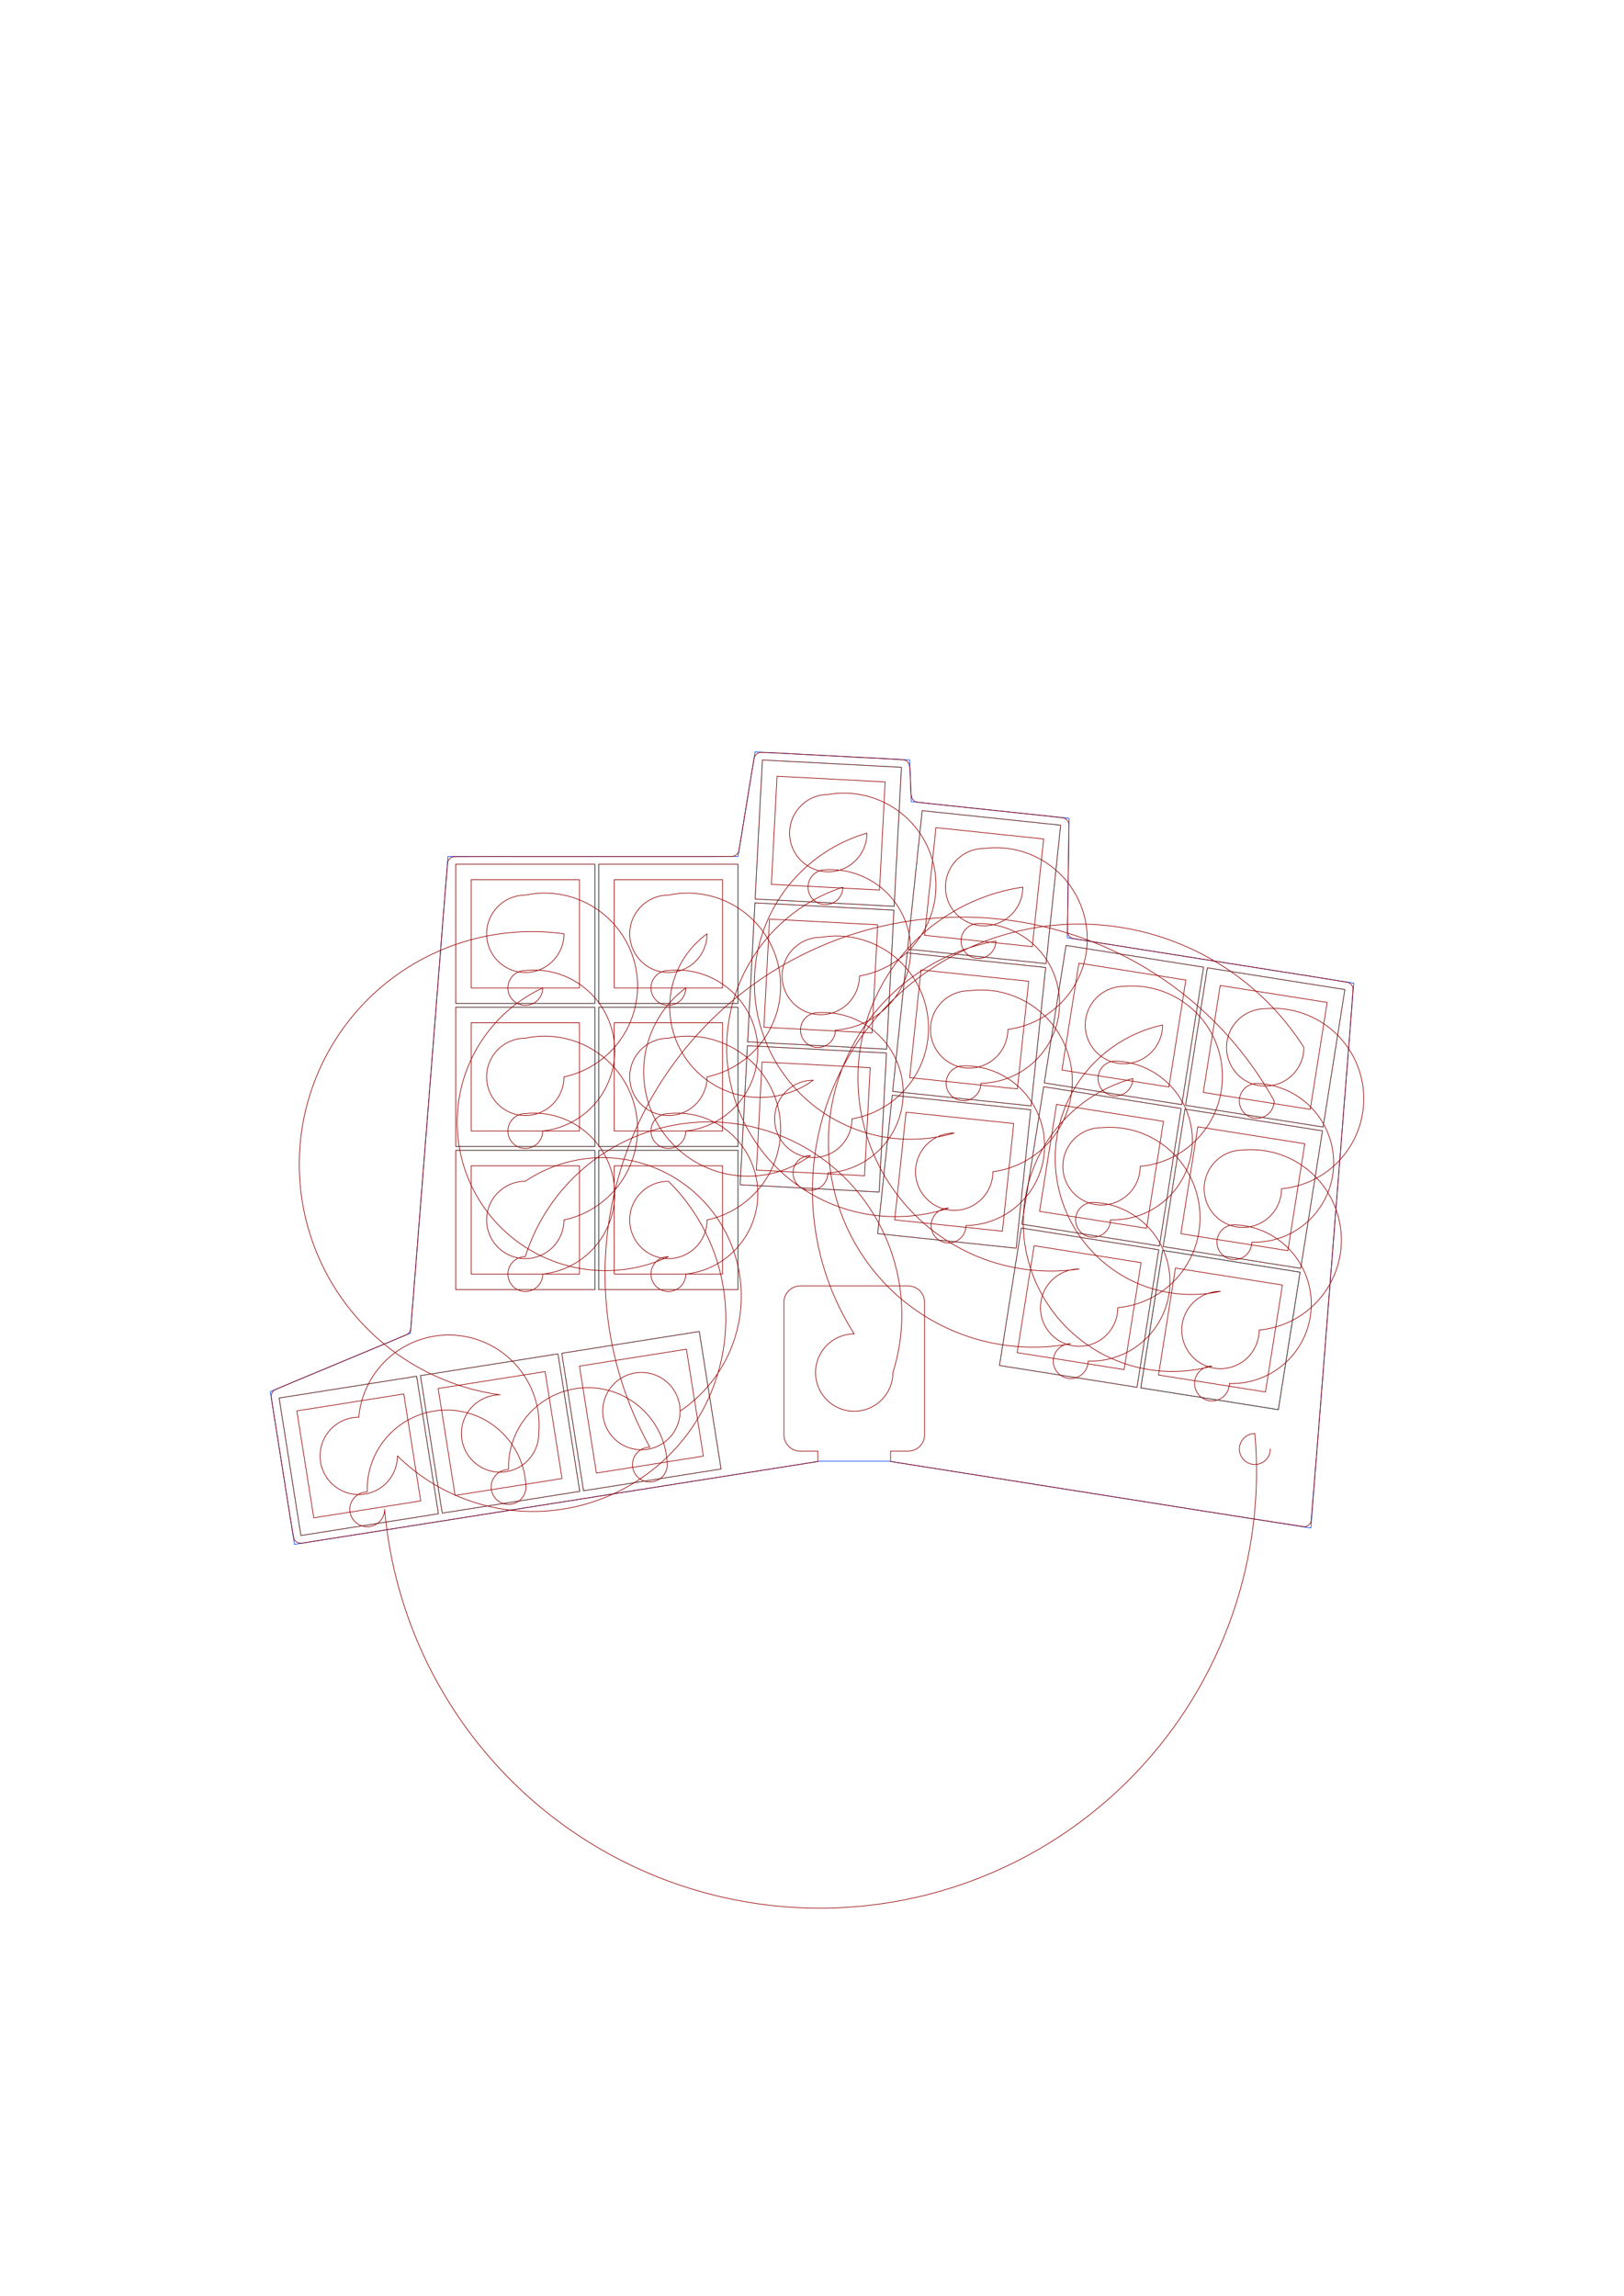 <?xml version="1.0" encoding="utf-8" standalone="no"?>
<!DOCTYPE svg PUBLIC "-//W3C//DTD SVG 1.1//EN" "http://www.w3.org/Graphics/SVG/1.1/DTD/svg11.dtd">
<svg version="1.1" width="595.2pt" height="841.7pt" viewBox="0 0 595.2 841.68" xmlns="http://www.w3.org/2000/svg">
  <defs />
  <g id="pcb">
    <path d="M107.928,566.087 L99.059,510.092 L150.433,488.653 L164.179,313.941 L270.478,313.941 L276.738,275.593 L333.354,278.56 L334.009,293.836 L391.84,299.953 L391.153,343.726 L496.141,360.368 L480.427,560.1 L325.835,535.615 L300.319,535.615 z" stroke="#0043FF" stroke-width="0.24" stroke-linecap="round" stroke-linejoin="round" fill="none" />
  </g>
  <g id="keycaps">
    <path d="M271.261,434.264 L322.215,436.935 L324.885,385.981 L273.932,383.311 z" stroke="#00FFFF" stroke-width="0.24" stroke-linecap="round" stroke-linejoin="round" fill="none" />
    <path d="M374.522,448.73 L424.917,456.712 L432.899,406.316 L382.504,398.334 z" stroke="#00FFFF" stroke-width="0.24" stroke-linecap="round" stroke-linejoin="round" fill="none" />
    <path d="M366.318,500.525 L416.714,508.507 L424.695,458.111 L374.3,450.13 z" stroke="#00FFFF" stroke-width="0.24" stroke-linecap="round" stroke-linejoin="round" fill="none" />
    <path d="M332.647,347.886 L383.391,353.219 L388.725,302.475 L337.981,297.142 z" stroke="#00FFFF" stroke-width="0.24" stroke-linecap="round" stroke-linejoin="round" fill="none" />
    <path d="M327.166,400.04 L377.91,405.373 L383.243,354.629 L332.499,349.296 z" stroke="#00FFFF" stroke-width="0.24" stroke-linecap="round" stroke-linejoin="round" fill="none" />
    <path d="M321.684,452.193 L372.428,457.527 L377.761,406.783 L327.017,401.449 z" stroke="#00FFFF" stroke-width="0.24" stroke-linecap="round" stroke-linejoin="round" fill="none" />
    <path d="M276.75,329.526 L327.704,332.196 L330.374,281.243 L279.421,278.572 z" stroke="#00FFFF" stroke-width="0.24" stroke-linecap="round" stroke-linejoin="round" fill="none" />
    <path d="M382.725,396.934 L433.121,404.916 L441.103,354.521 L390.707,346.539 z" stroke="#00FFFF" stroke-width="0.24" stroke-linecap="round" stroke-linejoin="round" fill="none" />
    <path d="M274.006,381.895 L324.959,384.566 L327.63,333.612 L276.676,330.942 z" stroke="#00FFFF" stroke-width="0.24" stroke-linecap="round" stroke-linejoin="round" fill="none" />
    <path d="M418.113,508.729 L468.509,516.71 L476.491,466.315 L426.095,458.333 z" stroke="#00FFFF" stroke-width="0.24" stroke-linecap="round" stroke-linejoin="round" fill="none" />
    <path d="M219.454,420.24 L270.478,420.24 L270.478,369.216 L219.454,369.216 z" stroke="#00FFFF" stroke-width="0.24" stroke-linecap="round" stroke-linejoin="round" fill="none" />
    <path d="M219.454,472.681 L270.478,472.681 L270.478,421.657 L219.454,421.657 z" stroke="#00FFFF" stroke-width="0.24" stroke-linecap="round" stroke-linejoin="round" fill="none" />
    <path d="M160.679,554.862 L152.698,504.466 L102.302,512.448 L110.284,562.843 z" stroke="#00FFFF" stroke-width="0.24" stroke-linecap="round" stroke-linejoin="round" fill="none" />
    <path d="M212.475,546.658 L204.493,496.263 L154.097,504.245 L162.079,554.64 z" stroke="#00FFFF" stroke-width="0.24" stroke-linecap="round" stroke-linejoin="round" fill="none" />
    <path d="M167.013,367.799 L218.037,367.799 L218.037,316.775 L167.013,316.775 z" stroke="#00FFFF" stroke-width="0.24" stroke-linecap="round" stroke-linejoin="round" fill="none" />
    <path d="M167.013,420.24 L218.037,420.24 L218.037,369.216 L167.013,369.216 z" stroke="#00FFFF" stroke-width="0.24" stroke-linecap="round" stroke-linejoin="round" fill="none" />
    <path d="M167.013,472.681 L218.037,472.681 L218.037,421.657 L167.013,421.657 z" stroke="#00FFFF" stroke-width="0.24" stroke-linecap="round" stroke-linejoin="round" fill="none" />
    <path d="M434.521,405.138 L484.916,413.12 L492.898,362.724 L442.502,354.743 z" stroke="#00FFFF" stroke-width="0.24" stroke-linecap="round" stroke-linejoin="round" fill="none" />
    <path d="M264.27,538.455 L256.288,488.059 L205.893,496.041 L213.875,546.436 z" stroke="#00FFFF" stroke-width="0.24" stroke-linecap="round" stroke-linejoin="round" fill="none" />
    <path d="M219.454,367.799 L270.478,367.799 L270.478,316.775 L219.454,316.775 z" stroke="#00FFFF" stroke-width="0.24" stroke-linecap="round" stroke-linejoin="round" fill="none" />
    <path d="M426.317,456.933 L476.712,464.915 L484.694,414.52 L434.299,406.538 z" stroke="#00FFFF" stroke-width="0.24" stroke-linecap="round" stroke-linejoin="round" fill="none" />
    <path d="M418.113,508.729 L468.509,516.71 L476.491,466.315 L426.095,458.333 z" stroke="#00FFFF" stroke-width="0.24" stroke-linecap="round" stroke-linejoin="round" fill="none" />
  </g>
  <path d="M249.255,517.248 A14.173,14.173 0 0 0 235.081,503.075 A14.173,14.173 0 0 0 220.908,517.248 A14.173,14.173 0 0 0 235.081,531.421 A14.173,14.173 0 0 0 249.255,517.248 A14.173,14.173 0 0 0 192.525,432.996 A14.173,14.173 0 0 0 178.352,447.169 A14.173,14.173 0 0 0 192.525,461.342 A14.173,14.173 0 0 0 206.698,447.169 A14.173,14.173 0 0 0 192.525,380.555 A14.173,14.173 0 0 0 178.352,394.728 A14.173,14.173 0 0 0 192.525,408.901 A14.173,14.173 0 0 0 206.698,394.728 A14.173,14.173 0 0 0 192.525,328.114 A14.173,14.173 0 0 0 178.352,342.287 A14.173,14.173 0 0 0 192.525,356.46 A14.173,14.173 0 0 0 206.698,342.287 A14.173,14.173 0 0 0 183.286,511.278 A14.173,14.173 0 0 0 169.113,525.451 A14.173,14.173 0 0 0 183.286,539.625 A14.173,14.173 0 0 0 197.459,525.451 A14.173,14.173 0 0 0 131.491,519.482 A14.173,14.173 0 0 0 117.317,533.655 A14.173,14.173 0 0 0 131.491,547.828 A14.173,14.173 0 0 0 145.664,533.655 A14.173,14.173 0 0 0 244.966,432.996 A14.173,14.173 0 0 0 230.793,447.169 A14.173,14.173 0 0 0 244.966,461.342 A14.173,14.173 0 0 0 259.139,447.169 A14.173,14.173 0 0 0 244.966,380.555 A14.173,14.173 0 0 0 230.793,394.728 A14.173,14.173 0 0 0 244.966,408.901 A14.173,14.173 0 0 0 259.139,394.728 A14.173,14.173 0 0 0 244.966,328.114 A14.173,14.173 0 0 0 230.793,342.287 A14.173,14.173 0 0 0 244.966,356.46 A14.173,14.173 0 0 0 259.139,342.287 A14.173,14.173 0 0 0 298.073,395.949 A14.173,14.173 0 0 0 283.9,410.123 A14.173,14.173 0 0 0 298.073,424.296 A14.173,14.173 0 0 0 312.247,410.123 A14.173,14.173 0 0 0 300.818,343.58 A14.173,14.173 0 0 0 286.645,357.753 A14.173,14.173 0 0 0 300.818,371.927 A14.173,14.173 0 0 0 314.991,357.753 A14.173,14.173 0 0 0 303.562,291.211 A14.173,14.173 0 0 0 289.389,305.384 A14.173,14.173 0 0 0 303.562,319.558 A14.173,14.173 0 0 0 317.736,305.384 A14.173,14.173 0 0 0 349.723,415.315 A14.173,14.173 0 0 0 335.549,429.488 A14.173,14.173 0 0 0 349.723,443.661 A14.173,14.173 0 0 0 363.896,429.488 A14.173,14.173 0 0 0 355.204,363.161 A14.173,14.173 0 0 0 341.031,377.334 A14.173,14.173 0 0 0 355.204,391.508 A14.173,14.173 0 0 0 369.377,377.334 A14.173,14.173 0 0 0 360.686,311.008 A14.173,14.173 0 0 0 346.513,325.181 A14.173,14.173 0 0 0 360.686,339.354 A14.173,14.173 0 0 0 374.859,325.181 A14.173,14.173 0 0 0 395.507,465.145 A14.173,14.173 0 0 0 381.334,479.318 A14.173,14.173 0 0 0 395.507,493.491 A14.173,14.173 0 0 0 409.68,479.318 A14.173,14.173 0 0 0 403.71,413.35 A14.173,14.173 0 0 0 389.537,427.523 A14.173,14.173 0 0 0 403.71,441.696 A14.173,14.173 0 0 0 417.884,427.523 A14.173,14.173 0 0 0 411.914,361.554 A14.173,14.173 0 0 0 397.741,375.728 A14.173,14.173 0 0 0 411.914,389.901 A14.173,14.173 0 0 0 426.087,375.728 A14.173,14.173 0 0 0 447.302,473.349 A14.173,14.173 0 0 0 433.129,487.522 A14.173,14.173 0 0 0 447.302,501.695 A14.173,14.173 0 0 0 461.475,487.522 A14.173,14.173 0 0 0 455.506,421.553 A14.173,14.173 0 0 0 441.332,435.726 A14.173,14.173 0 0 0 455.506,449.9 A14.173,14.173 0 0 0 469.679,435.726 A14.173,14.173 0 0 0 463.709,369.758 A14.173,14.173 0 0 0 449.536,383.931 A14.173,14.173 0 0 0 463.709,398.104 A14.173,14.173 0 0 0 477.882,383.931 A14.173,14.173 0 0 0 313.077,488.942 A14.173,14.173 0 0 0 298.904,503.115 A14.173,14.173 0 0 0 313.077,517.288 A14.173,14.173 0 0 0 327.25,503.115 A6.378,6.378 0 0 0 192.525,460.634 A6.378,6.378 0 0 0 186.147,467.012 A6.378,6.378 0 0 0 192.525,473.39 A6.378,6.378 0 0 0 198.903,467.012 A6.378,6.378 0 0 0 192.525,408.193 A6.378,6.378 0 0 0 186.147,414.571 A6.378,6.378 0 0 0 192.525,420.949 A6.378,6.378 0 0 0 198.903,414.571 A6.378,6.378 0 0 0 192.525,355.752 A6.378,6.378 0 0 0 186.147,362.13 A6.378,6.378 0 0 0 192.525,368.508 A6.378,6.378 0 0 0 198.903,362.13 A6.378,6.378 0 0 0 244.966,460.634 A6.378,6.378 0 0 0 238.588,467.012 A6.378,6.378 0 0 0 244.966,473.39 A6.378,6.378 0 0 0 251.344,467.012 A6.378,6.378 0 0 0 244.966,408.193 A6.378,6.378 0 0 0 238.588,414.571 A6.378,6.378 0 0 0 244.966,420.949 A6.378,6.378 0 0 0 251.344,414.571 A6.378,6.378 0 0 0 244.966,355.752 A6.378,6.378 0 0 0 238.588,362.13 A6.378,6.378 0 0 0 244.966,368.508 A6.378,6.378 0 0 0 251.344,362.13 A6.378,6.378 0 0 0 297.035,423.56 A6.378,6.378 0 0 0 290.657,429.938 A6.378,6.378 0 0 0 297.035,436.316 A6.378,6.378 0 0 0 303.413,429.938 A6.378,6.378 0 0 0 299.779,371.191 A6.378,6.378 0 0 0 293.401,377.569 A6.378,6.378 0 0 0 299.779,383.947 A6.378,6.378 0 0 0 306.157,377.569 A6.378,6.378 0 0 0 302.524,318.822 A6.378,6.378 0 0 0 296.146,325.2 A6.378,6.378 0 0 0 302.524,331.578 A6.378,6.378 0 0 0 308.902,325.2 A6.378,6.378 0 0 0 347.649,442.844 A6.378,6.378 0 0 0 341.271,449.222 A6.378,6.378 0 0 0 347.649,455.6 A6.378,6.378 0 0 0 354.027,449.222 A6.378,6.378 0 0 0 353.13,390.69 A6.378,6.378 0 0 0 346.752,397.068 A6.378,6.378 0 0 0 353.13,403.446 A6.378,6.378 0 0 0 359.508,397.068 A6.378,6.378 0 0 0 358.612,338.537 A6.378,6.378 0 0 0 352.234,344.915 A6.378,6.378 0 0 0 358.612,351.293 A6.378,6.378 0 0 0 364.99,344.915 A6.378,6.378 0 0 0 392.403,492.538 A6.378,6.378 0 0 0 386.025,498.916 A6.378,6.378 0 0 0 392.403,505.294 A6.378,6.378 0 0 0 398.781,498.916 A6.378,6.378 0 0 0 400.606,440.743 A6.378,6.378 0 0 0 394.228,447.121 A6.378,6.378 0 0 0 400.606,453.499 A6.378,6.378 0 0 0 406.984,447.121 A6.378,6.378 0 0 0 408.81,388.948 A6.378,6.378 0 0 0 402.432,395.326 A6.378,6.378 0 0 0 408.81,401.704 A6.378,6.378 0 0 0 415.188,395.326 A6.378,6.378 0 0 0 444.198,500.742 A6.378,6.378 0 0 0 437.82,507.12 A6.378,6.378 0 0 0 444.198,513.498 A6.378,6.378 0 0 0 450.576,507.12 A6.378,6.378 0 0 0 452.402,448.947 A6.378,6.378 0 0 0 446.024,455.325 A6.378,6.378 0 0 0 452.402,461.703 A6.378,6.378 0 0 0 458.78,455.325 A6.378,6.378 0 0 0 460.605,397.151 A6.378,6.378 0 0 0 454.227,403.529 A6.378,6.378 0 0 0 460.605,409.907 A6.378,6.378 0 0 0 466.983,403.529 A6.378,6.378 0 0 0 238.185,530.468 A6.378,6.378 0 0 0 231.807,536.846 A6.378,6.378 0 0 0 238.185,543.224 A6.378,6.378 0 0 0 244.563,536.846 A6.378,6.378 0 0 0 186.39,538.672 A6.378,6.378 0 0 0 180.012,545.05 A6.378,6.378 0 0 0 186.39,551.428 A6.378,6.378 0 0 0 192.768,545.05 A6.378,6.378 0 0 0 134.595,546.875 A6.378,6.378 0 0 0 128.217,553.253 A6.378,6.378 0 0 0 134.595,559.631 A6.378,6.378 0 0 0 140.973,553.253 A5.669,5.669 0 0 0 459.911,525.464 A5.669,5.669 0 0 0 454.241,531.134 A5.669,5.669 0 0 0 459.911,536.803 A5.669,5.669 0 0 0 465.58,531.134" stroke="#960000" stroke-width="0.24" stroke-linecap="round" stroke-linejoin="round" fill="none" />
  <path d="M110.727,565.643 C110.002,565.768 109.222,565.568 108.606,565.136 C108.299,564.919 108.033,564.645 107.867,564.325 C107.701,564.005 107.637,563.639 107.572,563.274 C106.077,554.798 104.788,546.288 103.455,537.789 C102.789,533.54 102.112,529.293 101.427,525.042 C100.741,520.789 100.048,516.532 99.459,512.308 C99.416,511.999 99.373,511.69 99.412,511.38 C99.451,511.069 99.571,510.757 99.732,510.468 C99.894,510.179 100.096,509.913 100.34,509.716 C100.584,509.52 100.87,509.395 101.155,509.269 C105.066,507.551 109.061,505.908 113.045,504.255 C117.029,502.602 121.001,500.939 124.975,499.277 C128.948,497.615 132.923,495.953 136.905,494.299 C140.886,492.644 144.874,490.998 148.808,489.293 C149.045,489.19 149.281,489.088 149.49,488.936 C149.699,488.785 149.88,488.585 150.038,488.368 C150.196,488.15 150.33,487.916 150.408,487.67 C150.486,487.424 150.507,487.166 150.529,486.908 C151.709,472.74 152.81,458.535 153.92,444.333 C155.03,430.132 156.149,415.935 157.271,401.74 C158.392,387.545 159.516,373.352 160.622,359.146 C161.728,344.941 162.816,330.724 164.039,316.597 C164.069,316.247 164.1,315.897 164.232,315.573 C164.365,315.248 164.599,314.949 164.875,314.694 C165.151,314.439 165.468,314.229 165.802,314.122 C166.135,314.015 166.485,314.01 166.835,314.006 C175.216,313.9 183.671,313.929 192.116,313.941 C200.562,313.952 208.998,313.946 217.434,313.941 C225.87,313.935 234.307,313.93 242.751,313.941 C251.196,313.951 259.649,313.978 268.038,313.881 C268.369,313.877 268.7,313.873 269.016,313.778 C269.333,313.682 269.637,313.495 269.904,313.266 C270.172,313.037 270.405,312.768 270.552,312.472 C270.7,312.176 270.763,311.855 270.825,311.533 C271.351,308.796 271.785,305.992 272.232,303.197 C272.679,300.402 273.138,297.617 273.598,294.832 C274.057,292.046 274.517,289.261 274.963,286.466 C275.41,283.671 275.843,280.865 276.372,278.133 C276.436,277.799 276.502,277.467 276.659,277.162 C276.816,276.857 277.063,276.58 277.348,276.35 C277.633,276.12 277.956,275.936 278.288,275.849 C278.62,275.762 278.961,275.772 279.302,275.783 C283.549,275.913 287.854,276.167 292.151,276.401 C296.449,276.636 300.739,276.851 305.028,277.076 C309.316,277.301 313.604,277.535 317.904,277.751 C322.204,277.967 326.517,278.164 330.737,278.479 C331.079,278.504 331.421,278.53 331.757,278.655 C332.094,278.779 332.426,279.001 332.67,279.263 C333.157,279.785 333.29,280.464 333.388,281.148 C333.629,282.829 333.655,284.547 333.684,286.265 C333.713,287.983 333.745,289.7 333.979,291.383 C334.07,292.043 334.193,292.698 334.648,293.214 C334.876,293.472 335.186,293.695 335.505,293.827 C335.825,293.96 336.153,294.002 336.481,294.044 C340.812,294.591 345.235,295.034 349.645,295.49 C354.055,295.946 358.453,296.416 362.851,296.887 C367.249,297.357 371.648,297.828 376.057,298.283 C380.466,298.739 384.886,299.179 389.226,299.733 C389.57,299.777 389.912,299.821 390.23,299.962 C390.548,300.103 390.841,300.341 391.087,300.62 C391.333,300.898 391.533,301.218 391.636,301.55 C391.739,301.882 391.744,302.226 391.748,302.571 C391.785,305.751 391.708,308.992 391.647,312.224 C391.586,315.457 391.541,318.681 391.495,321.905 C391.45,325.129 391.404,328.354 391.343,331.586 C391.283,334.817 391.208,338.057 391.24,341.242 C391.244,341.575 391.248,341.908 391.344,342.229 C391.439,342.55 391.626,342.861 391.856,343.135 C392.085,343.409 392.358,343.647 392.66,343.795 C392.962,343.942 393.292,343.999 393.623,344.055 C401.887,345.466 410.236,346.762 418.575,348.072 C426.913,349.383 435.241,350.709 443.568,352.034 C451.895,353.36 460.221,354.686 468.561,355.996 C476.9,357.306 485.251,358.601 493.508,360.016 C493.853,360.076 494.198,360.135 494.51,360.293 C494.823,360.451 495.103,360.708 495.336,361.003 C495.568,361.297 495.753,361.63 495.833,361.971 C495.913,362.313 495.888,362.663 495.863,363.013 C494.706,379.132 493.406,395.318 492.118,411.496 C490.831,427.673 489.554,443.841 488.29,460.012 C485.762,492.353 483.282,524.704 480.561,557.037 C480.528,557.425 480.495,557.813 480.341,558.156 C480.187,558.5 479.911,558.798 479.596,559.046 C479.281,559.295 478.927,559.493 478.557,559.563 C478.187,559.633 477.802,559.575 477.416,559.516 C452.22,555.698 427.063,551.662 401.9,547.662 C376.737,543.662 351.567,539.698 326.402,535.705 C326.402,534.438 326.402,533.172 326.402,531.905 C328.564,531.905 330.726,531.905 332.888,531.905 C333.028,531.9 333.168,531.895 333.308,531.889 C333.448,531.874 333.588,531.858 333.728,531.842 C333.865,531.818 334.002,531.795 334.139,531.771 C334.278,531.736 334.416,531.702 334.555,531.667 C334.691,531.621 334.827,531.576 334.963,531.531 C335.096,531.475 335.229,531.419 335.363,531.363 C335.486,531.3 335.611,531.236 335.735,531.173 C335.856,531.101 335.978,531.03 336.1,530.958 C336.216,530.876 336.332,530.795 336.449,530.713 C336.56,530.625 336.672,530.538 336.783,530.45 C336.887,530.352 336.99,530.253 337.094,530.155 C337.192,530.052 337.291,529.948 337.389,529.844 C337.477,529.733 337.564,529.621 337.652,529.51 C337.734,529.394 337.816,529.277 337.897,529.161 C337.969,529.039 338.04,528.918 338.112,528.796 C338.175,528.672 338.239,528.548 338.302,528.423 C338.358,528.29 338.414,528.157 338.47,528.024 C338.515,527.888 338.56,527.752 338.606,527.616 C338.64,527.477 338.675,527.339 338.71,527.2 C338.733,527.063 338.757,526.926 338.781,526.789 C338.797,526.649 338.813,526.509 338.828,526.369 C338.834,526.229 338.839,526.089 338.844,525.949 C338.844,509.742 338.844,493.535 338.844,477.328 C338.839,477.187 338.834,477.047 338.828,476.907 C338.813,476.767 338.797,476.627 338.781,476.487 C338.757,476.35 338.733,476.213 338.71,476.076 C338.675,475.937 338.64,475.799 338.606,475.66 C338.56,475.524 338.515,475.388 338.47,475.252 C338.414,475.119 338.358,474.986 338.302,474.853 C338.239,474.729 338.175,474.605 338.112,474.481 C338.04,474.359 337.969,474.237 337.897,474.115 C337.816,473.999 337.734,473.883 337.652,473.767 C337.564,473.655 337.477,473.543 337.389,473.432 C337.291,473.328 337.192,473.225 337.094,473.121 C336.99,473.023 336.887,472.925 336.783,472.826 C336.672,472.739 336.56,472.651 336.449,472.563 C336.332,472.481 336.216,472.4 336.1,472.318 C335.978,472.246 335.856,472.175 335.735,472.103 C335.611,472.04 335.486,471.977 335.363,471.913 C335.229,471.857 335.096,471.801 334.963,471.745 C334.827,471.7 334.691,471.655 334.555,471.609 C334.416,471.575 334.278,471.54 334.139,471.505 C334.002,471.482 333.865,471.458 333.728,471.434 C333.588,471.418 333.448,471.403 333.308,471.387 C333.168,471.382 333.028,471.376 332.888,471.371 C319.681,471.371 306.474,471.371 293.267,471.371 C293.126,471.376 292.986,471.382 292.846,471.387 C292.706,471.403 292.566,471.418 292.426,471.434 C292.289,471.458 292.152,471.482 292.015,471.505 C291.876,471.54 291.738,471.575 291.599,471.609 C291.463,471.655 291.327,471.7 291.191,471.745 C291.058,471.801 290.925,471.857 290.792,471.913 C290.668,471.977 290.544,472.04 290.42,472.103 C290.298,472.175 290.176,472.246 290.054,472.318 C289.938,472.4 289.822,472.481 289.706,472.563 C289.594,472.651 289.482,472.739 289.371,472.826 C289.267,472.925 289.164,473.023 289.06,473.121 C288.962,473.225 288.863,473.328 288.765,473.432 C288.678,473.543 288.59,473.655 288.502,473.767 C288.42,473.883 288.339,473.999 288.257,474.115 C288.185,474.237 288.114,474.359 288.042,474.481 C287.979,474.605 287.915,474.729 287.852,474.853 C287.796,474.986 287.74,475.119 287.684,475.252 C287.639,475.388 287.594,475.524 287.548,475.66 C287.514,475.799 287.479,475.937 287.444,476.076 C287.421,476.213 287.397,476.35 287.373,476.487 C287.357,476.627 287.342,476.767 287.326,476.907 C287.321,477.047 287.315,477.187 287.31,477.328 C287.31,493.535 287.31,509.742 287.31,525.949 C287.315,526.089 287.321,526.229 287.326,526.369 C287.342,526.509 287.357,526.649 287.373,526.789 C287.397,526.926 287.421,527.063 287.444,527.2 C287.479,527.339 287.514,527.477 287.548,527.616 C287.594,527.752 287.639,527.888 287.684,528.024 C287.74,528.157 287.796,528.29 287.852,528.423 C287.915,528.548 287.979,528.672 288.042,528.796 C288.114,528.918 288.185,529.039 288.257,529.161 C288.339,529.277 288.42,529.394 288.502,529.51 C288.59,529.621 288.678,529.733 288.765,529.844 C288.863,529.948 288.962,530.052 289.06,530.155 C289.164,530.253 289.267,530.352 289.371,530.45 C289.482,530.538 289.594,530.625 289.706,530.713 C289.822,530.795 289.938,530.876 290.054,530.958 C290.176,531.03 290.298,531.101 290.42,531.173 C290.544,531.236 290.668,531.3 290.792,531.363 C290.925,531.419 291.058,531.475 291.191,531.531 C291.327,531.576 291.463,531.621 291.599,531.667 C291.738,531.702 291.876,531.736 292.015,531.771 C292.152,531.795 292.289,531.818 292.426,531.842 C292.566,531.858 292.706,531.874 292.846,531.889 C292.986,531.895 293.126,531.9 293.267,531.905 C295.428,531.905 297.59,531.905 299.752,531.905 C299.752,533.172 299.752,534.438 299.752,535.705 C236.744,545.684 173.736,555.664 110.727,565.643 z" stroke="#960000" stroke-width="0.24" stroke-linecap="round" stroke-linejoin="round" fill="none" />
  <path d="M264.27,538.455 L256.288,488.059 L205.893,496.041 L213.875,546.436 z" stroke="#960000" stroke-width="0.24" stroke-linecap="round" stroke-linejoin="round" fill="none" />
  <path d="M167.013,472.681 L218.037,472.681 L218.037,421.657 L167.013,421.657 z" stroke="#960000" stroke-width="0.24" stroke-linecap="round" stroke-linejoin="round" fill="none" />
  <path d="M167.013,420.24 L218.037,420.24 L218.037,369.216 L167.013,369.216 z" stroke="#960000" stroke-width="0.24" stroke-linecap="round" stroke-linejoin="round" fill="none" />
  <path d="M167.013,367.799 L218.037,367.799 L218.037,316.775 L167.013,316.775 z" stroke="#960000" stroke-width="0.24" stroke-linecap="round" stroke-linejoin="round" fill="none" />
  <path d="M212.475,546.658 L204.493,496.263 L154.097,504.245 L162.079,554.64 z" stroke="#960000" stroke-width="0.24" stroke-linecap="round" stroke-linejoin="round" fill="none" />
  <path d="M160.679,554.862 L152.698,504.466 L102.302,512.448 L110.284,562.844 z" stroke="#960000" stroke-width="0.24" stroke-linecap="round" stroke-linejoin="round" fill="none" />
  <path d="M219.454,472.681 L270.478,472.681 L270.478,421.657 L219.454,421.657 z" stroke="#960000" stroke-width="0.24" stroke-linecap="round" stroke-linejoin="round" fill="none" />
  <path d="M219.454,420.24 L270.478,420.24 L270.478,369.216 L219.454,369.216 z" stroke="#960000" stroke-width="0.24" stroke-linecap="round" stroke-linejoin="round" fill="none" />
  <path d="M219.454,367.799 L270.478,367.799 L270.478,316.775 L219.454,316.775 z" stroke="#960000" stroke-width="0.24" stroke-linecap="round" stroke-linejoin="round" fill="none" />
  <path d="M271.261,434.264 L322.215,436.935 L324.885,385.981 L273.932,383.311 z" stroke="#960000" stroke-width="0.24" stroke-linecap="round" stroke-linejoin="round" fill="none" />
  <path d="M274.006,381.895 L324.959,384.566 L327.63,333.612 L276.676,330.942 z" stroke="#960000" stroke-width="0.24" stroke-linecap="round" stroke-linejoin="round" fill="none" />
  <path d="M276.75,329.526 L327.704,332.197 L330.374,281.243 L279.421,278.572 z" stroke="#960000" stroke-width="0.24" stroke-linecap="round" stroke-linejoin="round" fill="none" />
  <path d="M321.684,452.193 L372.428,457.527 L377.762,406.783 L327.017,401.449 z" stroke="#960000" stroke-width="0.24" stroke-linecap="round" stroke-linejoin="round" fill="none" />
  <path d="M327.166,400.04 L377.91,405.373 L383.243,354.629 L332.499,349.296 z" stroke="#960000" stroke-width="0.24" stroke-linecap="round" stroke-linejoin="round" fill="none" />
  <path d="M332.647,347.886 L383.391,353.22 L388.725,302.475 L337.981,297.142 z" stroke="#960000" stroke-width="0.24" stroke-linecap="round" stroke-linejoin="round" fill="none" />
  <path d="M366.318,500.525 L416.714,508.507 L424.695,458.111 L374.3,450.13 z" stroke="#960000" stroke-width="0.24" stroke-linecap="round" stroke-linejoin="round" fill="none" />
  <path d="M374.522,448.73 L424.917,456.712 L432.899,406.316 L382.504,398.334 z" stroke="#960000" stroke-width="0.24" stroke-linecap="round" stroke-linejoin="round" fill="none" />
  <path d="M382.725,396.934 L433.121,404.916 L441.103,354.521 L390.707,346.539 z" stroke="#960000" stroke-width="0.24" stroke-linecap="round" stroke-linejoin="round" fill="none" />
  <path d="M418.113,508.729 L468.509,516.71 L476.491,466.315 L426.095,458.333 z" stroke="#960000" stroke-width="0.24" stroke-linecap="round" stroke-linejoin="round" fill="none" />
  <path d="M426.317,456.933 L476.713,464.915 L484.694,414.52 L434.299,406.538 z" stroke="#960000" stroke-width="0.24" stroke-linecap="round" stroke-linejoin="round" fill="none" />
  <path d="M434.521,405.138 L484.916,413.12 L492.898,362.724 L442.502,354.743 z" stroke="#960000" stroke-width="0.24" stroke-linecap="round" stroke-linejoin="round" fill="none" />
  <path d="M257.784,533.742 L251.576,494.546 L212.379,500.754 L218.587,539.95 z" stroke="#960000" stroke-width="0.24" stroke-linecap="round" stroke-linejoin="round" fill="none" />
  <path d="M172.683,467.012 L212.368,467.012 L212.368,427.327 L172.683,427.327 z" stroke="#960000" stroke-width="0.24" stroke-linecap="round" stroke-linejoin="round" fill="none" />
  <path d="M172.683,414.571 L212.368,414.571 L212.368,374.886 L172.683,374.886 z" stroke="#960000" stroke-width="0.24" stroke-linecap="round" stroke-linejoin="round" fill="none" />
  <path d="M172.683,362.13 L212.368,362.13 L212.368,322.445 L172.683,322.445 z" stroke="#960000" stroke-width="0.24" stroke-linecap="round" stroke-linejoin="round" fill="none" />
  <path d="M205.988,541.946 L199.78,502.749 L160.584,508.957 L166.792,548.154 z" stroke="#960000" stroke-width="0.24" stroke-linecap="round" stroke-linejoin="round" fill="none" />
  <path d="M154.193,550.149 L147.985,510.953 L108.788,517.161 L114.997,556.357 z" stroke="#960000" stroke-width="0.24" stroke-linecap="round" stroke-linejoin="round" fill="none" />
  <path d="M225.124,467.012 L264.809,467.012 L264.809,427.327 L225.124,427.327 z" stroke="#960000" stroke-width="0.24" stroke-linecap="round" stroke-linejoin="round" fill="none" />
  <path d="M225.124,414.571 L264.809,414.571 L264.809,374.886 L225.124,374.886 z" stroke="#960000" stroke-width="0.24" stroke-linecap="round" stroke-linejoin="round" fill="none" />
  <path d="M225.124,362.13 L264.809,362.13 L264.809,322.445 L225.124,322.445 z" stroke="#960000" stroke-width="0.24" stroke-linecap="round" stroke-linejoin="round" fill="none" />
  <path d="M277.219,428.899 L316.85,430.976 L318.927,391.346 L279.296,389.269 z" stroke="#960000" stroke-width="0.24" stroke-linecap="round" stroke-linejoin="round" fill="none" />
  <path d="M279.964,376.53 L319.595,378.607 L321.672,338.977 L282.041,336.9 z" stroke="#960000" stroke-width="0.24" stroke-linecap="round" stroke-linejoin="round" fill="none" />
  <path d="M282.709,324.161 L322.339,326.238 L324.416,286.608 L284.786,284.531 z" stroke="#960000" stroke-width="0.24" stroke-linecap="round" stroke-linejoin="round" fill="none" />
  <path d="M327.915,447.148 L367.382,451.296 L371.531,411.828 L332.063,407.68 z" stroke="#960000" stroke-width="0.24" stroke-linecap="round" stroke-linejoin="round" fill="none" />
  <path d="M333.396,394.994 L372.864,399.142 L377.012,359.675 L337.545,355.527 z" stroke="#960000" stroke-width="0.24" stroke-linecap="round" stroke-linejoin="round" fill="none" />
  <path d="M338.878,342.84 L378.346,346.989 L382.494,307.521 L343.026,303.373 z" stroke="#960000" stroke-width="0.24" stroke-linecap="round" stroke-linejoin="round" fill="none" />
  <path d="M372.805,495.812 L412.001,502.021 L418.209,462.824 L379.013,456.616 z" stroke="#960000" stroke-width="0.24" stroke-linecap="round" stroke-linejoin="round" fill="none" />
  <path d="M381.008,444.017 L420.205,450.225 L426.413,411.029 L387.216,404.821 z" stroke="#960000" stroke-width="0.24" stroke-linecap="round" stroke-linejoin="round" fill="none" />
  <path d="M389.212,392.222 L428.408,398.43 L434.616,359.233 L395.42,353.025 z" stroke="#960000" stroke-width="0.24" stroke-linecap="round" stroke-linejoin="round" fill="none" />
  <path d="M424.6,504.016 L463.796,510.224 L470.004,471.028 L430.808,464.82 z" stroke="#960000" stroke-width="0.24" stroke-linecap="round" stroke-linejoin="round" fill="none" />
  <path d="M432.803,452.221 L472,458.429 L478.208,419.232 L439.012,413.024 z" stroke="#960000" stroke-width="0.24" stroke-linecap="round" stroke-linejoin="round" fill="none" />
  <path d="M441.007,400.425 L480.203,406.633 L486.412,367.437 L447.215,361.229 z" stroke="#960000" stroke-width="0.24" stroke-linecap="round" stroke-linejoin="round" fill="none" />
</svg>
